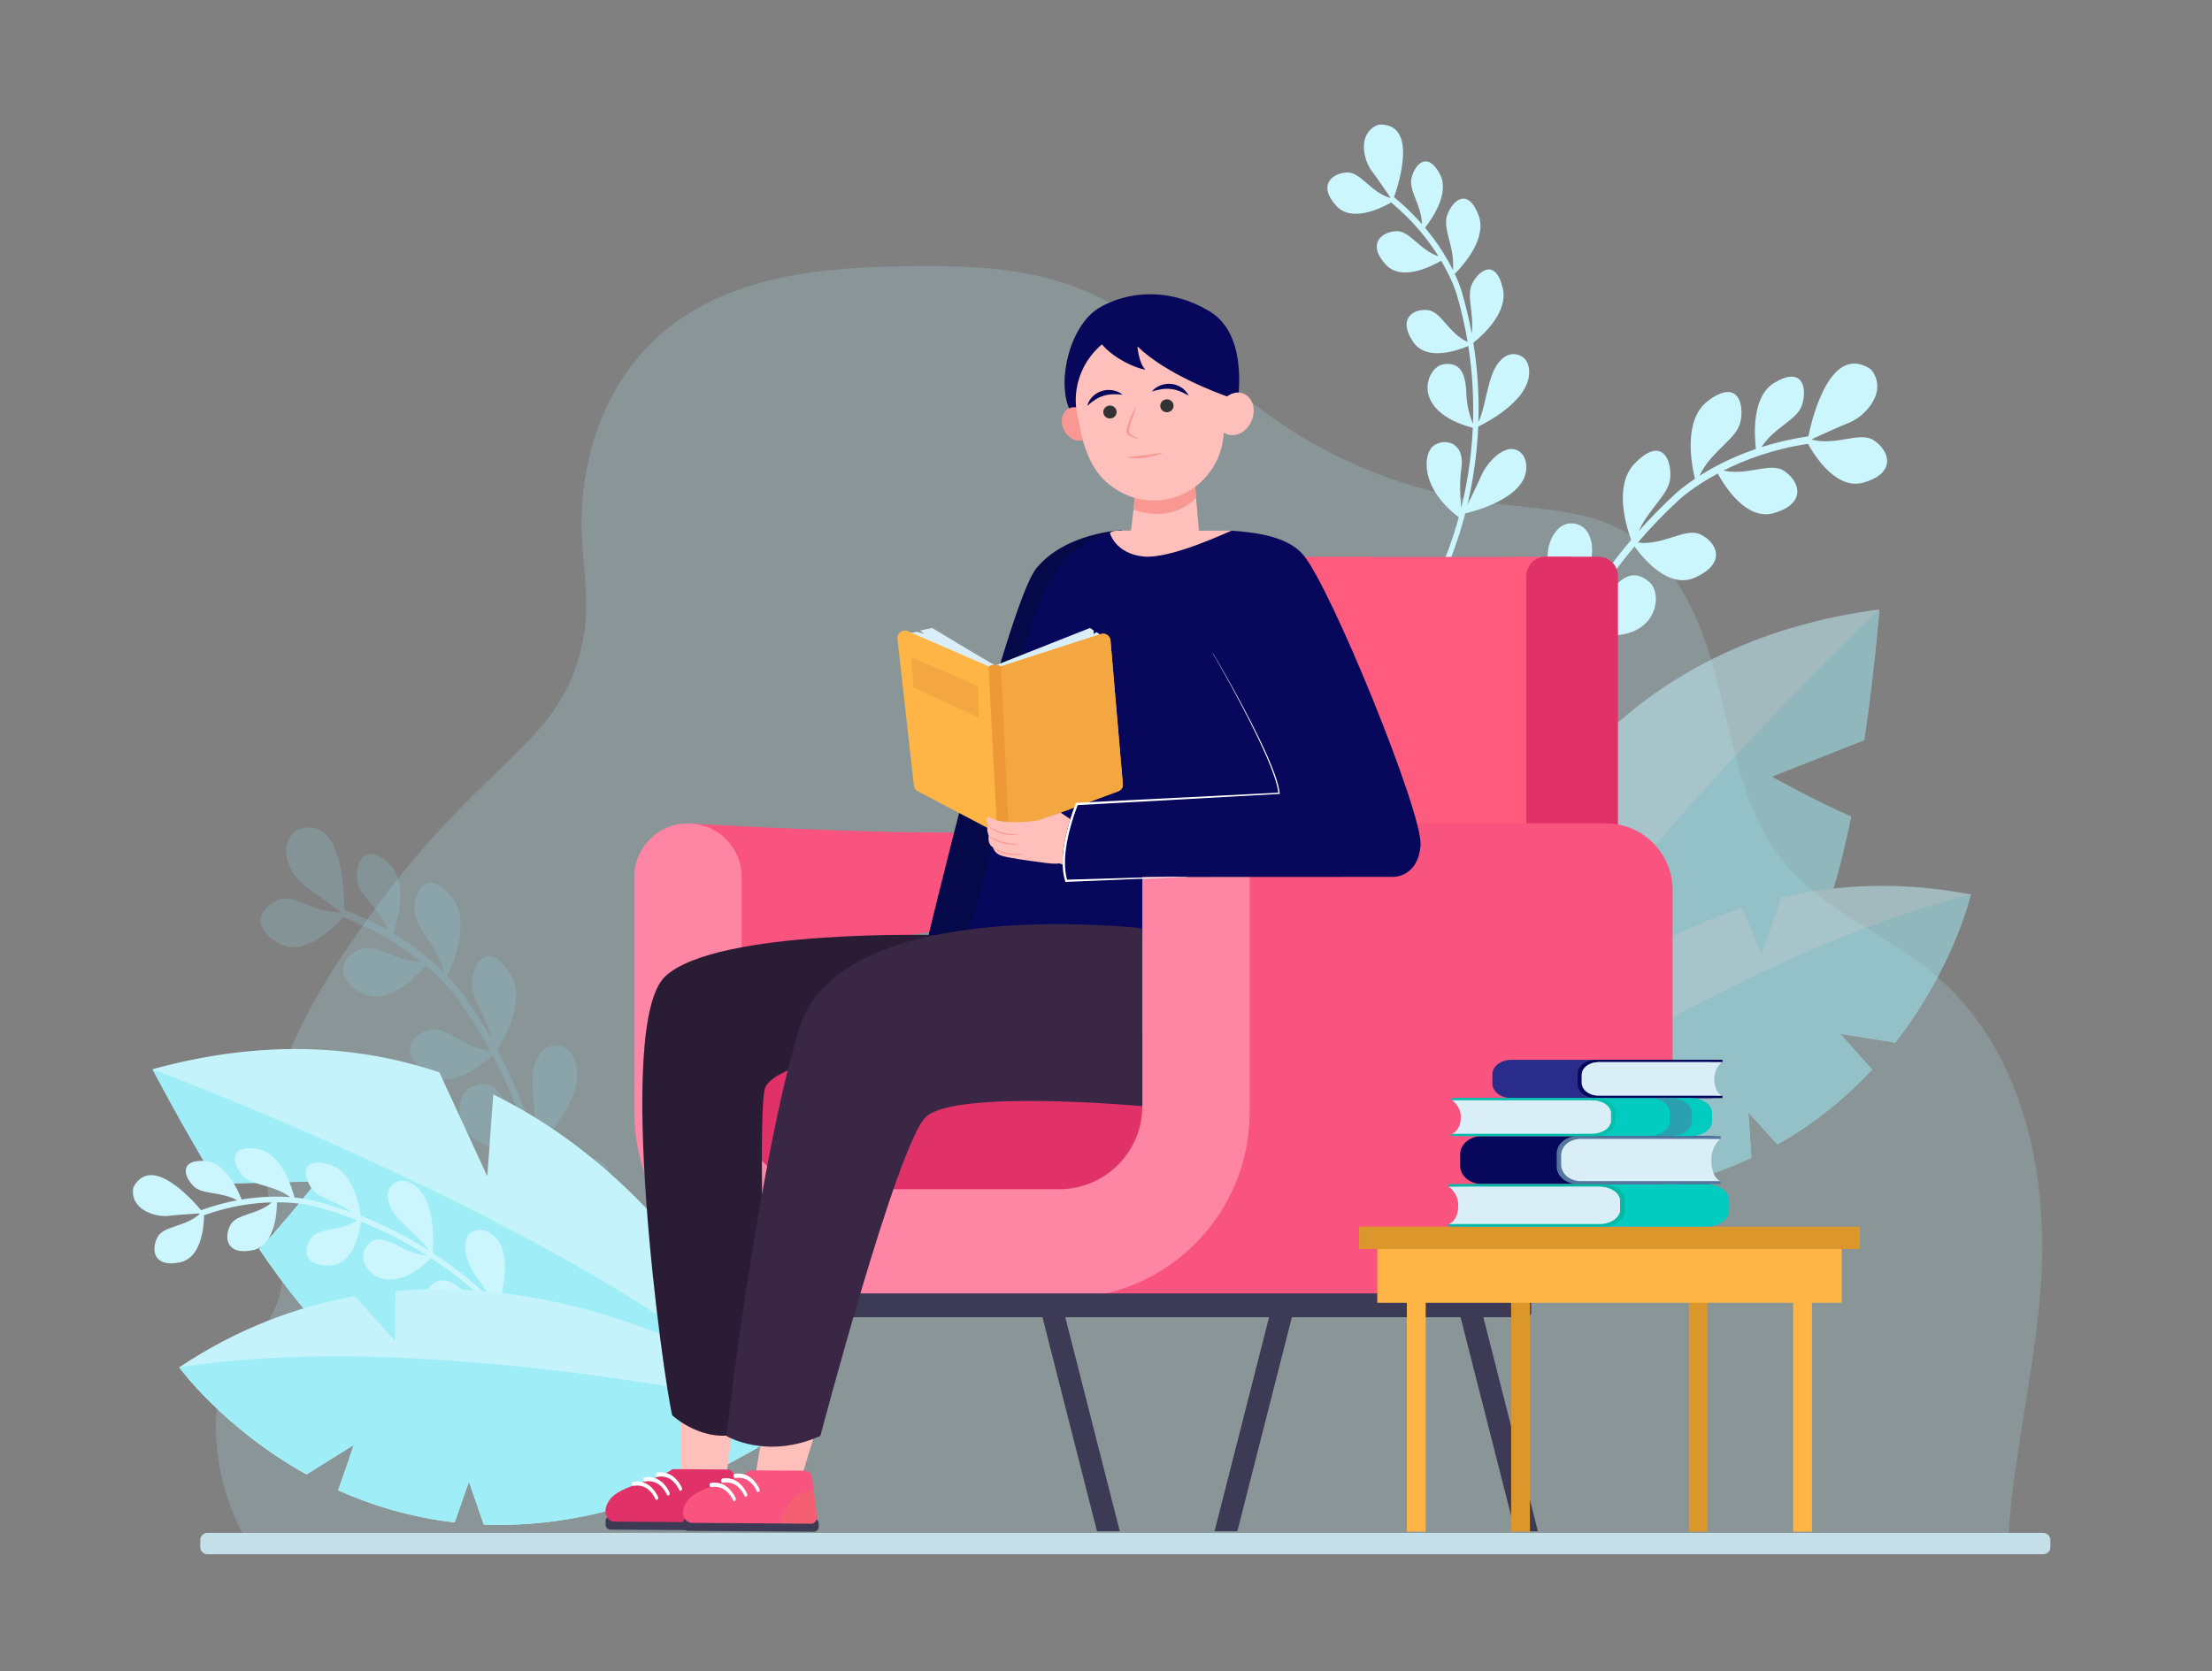 <?xml version="1.0" encoding="utf-8"?>
<!-- Generator: Adobe Illustrator 27.5.0, SVG Export Plug-In . SVG Version: 6.00 Build 0)  -->
<svg version="1.1" id="Layer_1" xmlns="http://www.w3.org/2000/svg" xmlns:xlink="http://www.w3.org/1999/xlink" x="0px" y="0px"
	 viewBox="0 0 2646.46 2000" style="enable-background:new 0 0 2646.46 2000;" xml:space="preserve">
<rect x="0" y="0" width="2646.46" height="2000" fill="#808080" stroke="none"/>
<g>
	
		<rect x="0.001" y="0" transform="matrix(-1 -1.224647e-16 1.224647e-16 -1 2646.462 2000)" style="fill:none;" width="2646.46" height="2000"/>
	<g>
		<path style="opacity:0.2;fill:#B3EBF5;" d="M2402.888,1837.022H291.004c-26.229-50.271-38.648-108.046-29.972-167.715
			c6.36-43.738,94.089-86.506,73.414-166.165c-39.182-150.958-4.383-254.087,114.643-416.241
			c135.089-184.039,222.364-194.23,248.212-319.867c8.892-43.22,0.479-85.266-1.235-127.775
			c-3.407-84.563,24.712-180.195,97.257-241.72c79.495-67.418,189.312-77.566,288.017-78.977
			c60.302-0.861,121.154,0.132,176.669,15.626c117.509,32.794,196.639,125.445,296.911,186.978
			c69.035,42.363,149.184,70.199,234.327,81.383c48.276,6.341,99.206,7.668,141.585,27.016
			c72.586,33.137,104.904,111.557,124.084,187.449c19.178,75.892,31.383,157.442,80.727,216.553
			c47.48,56.879,123.414,85.514,180.314,133.883c88.093,74.885,125.15,193.567,127.293,313.365
			C2445.369,1599.276,2410.678,1718.59,2402.888,1837.022z"/>
		<path style="opacity:0.2;fill:#93E3F1;" d="M355.653,993.085c53.424-20.221,56.307,70.977,56.132,95.55
			c19.762,7.359,37.349,15.834,52.798,24.708c-10.833-27.868-35.709-41.119-37.395-60.662c-1.89-21.913,9.913-45.836,38.62-18.598
			c22.747,21.581,10.734,65.479,4.762,82.791c26.467,15.927,46.302,32.733,60,46.253c-8.048-33.948-35.18-52.655-34.796-75.055
			c0.419-24.507,16.113-49.203,44.554-14.824c23.51,28.417,2.687,78.065-5.245,94.44c12.244,12.661,18.48,21.572,19.14,22.532
			c12.671,17.931,23.959,35.887,34.026,53.725c-6.435-30.063-26.52-50.91-23.672-71.148c3.418-24.29,21.929-46.324,45.771-7.61
			c18.862,30.628-4.727,74.097-15.407,90.927c20.206,37.751,34.99,74.793,45.778,109.732c3.307-28.634-10.482-71.755,0.717-96.841
			c7.348-16.457,18.789-18.55,27.154-17.376c7.147,1.003,13.293,5.647,16.986,12.627c20.879,39.446-27.604,92.817-42.857,108.163
			c12.811,43.164,19.535,82.897,22.832,116.471c1.825-14.794,4.488-37.137,5.41-48.802c1.453-18.392,11.878-42.548,25.932-50.417
			c0.587-0.327,1.166-0.626,1.739-0.896c10.978-5.18,23.278,0.181,29.311,11.537c23.604,44.423-45.989,91.646-61.271,101.313
			c0.019,0.232,0.04,0.473,0.058,0.704c6.429,84.788-6.442,141.191-6.993,143.55l-7.589-2.097
			c0.128-0.547,12.345-54.254,7.232-133.614c-70.644-23.118-82.504-74.407-69.684-90.153c13.248-16.27,42.468-17.482,49.428,19.239
			c4.036,21.3,12.64,42.479,19.157,56.524c-2.999-33.821-9.544-74.514-22.626-118.949c-98.617,6.783-95.145-63.058-73.177-75.261
			c22.234-12.354,36.186,0.555,47.118,29.401c7.261,19.161,17.948,32.94,24.325,40.06c-10.469-34.307-24.875-70.734-44.569-107.896
			c-13.98,12.576-51.713,41.965-79.558,21.368c-34.798-25.74-16.184-47.661,4.967-52.46c19.446-4.412,40.58,22.979,71.706,25.709
			c-11.124-20.491-23.845-41.18-38.444-61.837c-0.231-0.341-12.742-18.226-38.52-40.192c-12.673,14.574-46.784,48.659-76.631,32.396
			c-37.485-20.425-21.385-44.783-0.865-52.582c18.309-6.957,41.516,15.469,71.462,15.161
			c-22.271-18.038-53.167-38.031-93.151-53.099c-13.248,15.019-46.619,47.464-75.871,31.524
			c-37.485-20.426-21.385-44.784-0.865-52.582c18.567-7.057,42.166,16.123,72.728,15.15l0.267-0.906
			c-9.36-7.022-29.265-21.847-39.122-28.371c-13.154-8.707-26.188-28.547-25.116-45.53
			C343.408,999.902,355.653,993.085,355.653,993.085z"/>
		<path style="fill:#C4F3FB;" d="M379.104,1413.722l-119.132,2.806c-44.45-73.171-77.493-137.026-77.493-137.026
			c133.157-36.592,247.156-28.601,343.208,3.79l57.371,124.357l7.086-97.892c239.563,116.639,347.256,380.22,347.256,380.22
			s-415.896-26.832-505.377-63.987c-34.549-14.346-79.622-69.272-121.94-131.3C340.557,1463.159,379.104,1413.722,379.104,1413.722z
			"/>
		<path style="fill:#9FEEF7;" d="M182.48,1279.501c0,0,540.925,201.508,754.921,410.476c0,0-415.896-26.832-505.377-63.987
			c-34.549-14.346-79.622-69.272-121.94-131.3c30.474-31.53,69.021-80.968,69.021-80.968l-119.132,2.806
			C215.522,1343.356,182.48,1279.501,182.48,1279.501z"/>
		<path style="fill:#CCF6FE;" d="M159.914,1420.211c21.234-38.529,68.466,13.518,80.634,28.016
			c15.267-5.548,29.812-9.359,43.303-11.867c-20.269-10.935-41.476-6.288-52.222-16.908c-12.052-11.907-17.076-31.829,13.362-30.187
			c24.117,1.3,38.993,33.044,44.135,46.177c23.476-3.872,43.501-3.917,58.286-2.826c-21.673-15.893-46.927-13.319-57.887-26.647
			c-11.993-14.583-15.121-36.901,18.727-30.938c27.978,4.93,40.559,44.441,44.083,58.006c13.503,1.312,21.612,3.426,22.478,3.659
			c16.386,4.189,31.973,9.085,46.784,14.521c-18.785-14.419-40.977-16.618-49.412-29.909c-10.125-15.952-10.27-38.115,23.044-27.313
			c26.357,8.546,34.229,45.816,36.37,61.018c30.701,12.053,57.87,26.396,81.643,41.501c-12.358-18.443-41.979-36.849-47.938-57.152
			c-3.908-13.319,1.757-20.259,7.248-23.746c4.691-2.979,10.617-3.324,16.267-1.075c31.944,12.712,30.161,68.217,28.879,84.831
			c29.067,18.92,52.852,38.865,71.553,56.909c-6.317-9.588-15.914-24.021-21.198-31.321c-8.332-11.512-14.28-30.884-9.967-42.516
			c0.179-0.484,0.372-0.949,0.572-1.394c3.851-8.517,13.741-11.516,22.95-7.867c36.027,14.271,18.794,76.708,14.659,90.007
			c0.128,0.128,0.261,0.257,0.387,0.384c46.11,46.517,66.728,86.023,67.583,87.681l-5.498,2.559
			c-0.199-0.386-19.853-37.981-62.482-81.973c-52.976,21.71-85.543-2.449-85.887-18.085c-0.355-16.154,16.177-31.453,38.597-13.391
			c13.002,10.474,28.624,18.601,39.46,23.584c-18.647-18.338-42.808-38.936-72.668-58.465c-54.449,53.211-87.29,10.518-80.5-7.607
			c6.872-18.344,21.499-17.739,42.316-6.279c13.826,7.613,26.975,10.359,34.27,11.352c-23.271-14.894-49.911-29.066-80.018-41.028
			c-1.919,14.355-9.373,50.428-35.987,52.25c-33.263,2.276-33.292-19.872-23.285-33.246c9.202-12.296,35.273-6.782,54.893-20.72
			c-16.756-6.466-34.549-12.248-53.427-17.074c-0.306-0.084-16.575-4.328-42.661-4.342c-0.154,14.875-3.139,51.895-28.765,57.256
			c-32.183,6.735-34.905-15.589-26.766-30.406c7.263-13.222,32.073-11.654,49.482-26.785c-22.069,0.54-50.172,4.239-81.146,15.363
			c-0.269,15.423-3.638,51.11-28.754,56.366c-32.184,6.733-34.906-15.589-26.766-30.406c7.365-13.408,32.781-11.595,50.219-27.423
			l-0.295-0.665c-8.996,0.556-28.072,1.798-37.111,2.893c-12.063,1.46-29.615-3.67-37.466-14.164
			C156.137,1430.323,159.914,1420.211,159.914,1420.211z"/>
		<path style="fill:#C4F3FB;" d="M214.355,1636.291c69.761-46.567,141-72.9,210.498-85.116
			c21.543,24.61,47.938,53.508,47.938,53.508l0.164-59.805c267.625-23.392,497.298,146.974,497.298,146.974
			c-151.218,104.345-282.567,136.856-391.445,132.636c-7.301-20.618-17.702-51.395-17.702-51.395l-17.17,48.757
			c-52.358-5.957-98.94-20.267-139.408-38.445c9.116-25.302,18.624-54.183,18.624-54.183l-56.424,35.232
			C267.418,1709.291,214.355,1636.291,214.355,1636.291z"/>
		<path style="fill:#9FEEF7;" d="M578.808,1824.487c-7.301-20.618-17.702-51.395-17.702-51.395l-17.17,48.757
			c-52.358-5.957-98.94-20.267-139.408-38.445c9.116-25.302,18.624-54.183,18.624-54.183l-56.424,35.232
			c-99.31-55.162-152.373-128.162-152.373-128.162c310.907-49.113,755.898,55.56,755.898,55.56
			C819.035,1796.196,687.685,1828.707,578.808,1824.487z"/>
		<path style="fill:#CCF6FE;" d="M2237.683,441.494c-47.437-30.668-69.212,56.896-74.158,80.688
			c-20.637,3.001-39.403,7.533-56.185,12.896c16.273-24.686,43.08-32.319,48.779-50.86c6.391-20.79-0.039-46.374-33.463-26.018
			c-26.483,16.129-24.01,61.067-21.84,79.046c-28.903,9.888-51.577,22.007-67.635,32.227c14.85-31.144,44.973-43.582,49.266-65.315
			c4.697-23.78-5.332-50.92-39.985-23.605c-28.644,22.579-18.852,74.909-14.592,92.39c-14.473,9.691-22.358,17.009-23.195,17.8
			c-15.983,14.696-30.634,29.706-44.079,44.854c12.479-27.723,36.237-43.697,37.697-63.854
			c1.752-24.193-11.556-49.347-42.664-16.884c-24.611,25.684-10.857,72.616-4.037,91.11c-27.393,32.289-49.397,65.021-67.101,96.552
			c2.765-28.368,25.073-67.186,19.47-93.768c-3.678-17.438-14.303-21.843-22.633-22.45c-7.118-0.518-14.027,2.694-19.051,8.671
			c-28.396,33.789,7.361,95.477,18.911,113.485c-21.371,39.062-36.145,76.074-46.323,107.843
			c1.316-14.681,3.394-36.834,4.933-48.303c2.423-18.083-2.624-43.604-14.573-54.139c-0.498-0.438-0.997-0.848-1.494-1.228
			c-9.534-7.293-22.541-4.671-30.738,5.052c-32.066,38.033,25.379,98.169,38.139,110.697c-0.065,0.221-0.138,0.449-0.202,0.669
			c-23.868,80.628-23.168,137.835-23.127,140.229l7.772-0.447c-0.01-0.556-0.638-55.019,20.827-130.674
			c73.108-7.645,95.252-54.76,86.137-72.649c-9.42-18.486-37.415-25.741-51.79,8.311c-8.336,19.75-21.063,38.434-30.288,50.655
			c9.94-32.072,24.741-70.048,46.64-110.282c93.923,27.083,105.107-41.155,86.411-57.526c-18.923-16.569-35.098-6.996-51.671,18.616
			c-11.009,17.012-24.21,28.108-31.856,33.664c17.263-30.987,38.774-63.204,65.55-95.029c10.896,15.068,41.256,51.332,72.461,37.217
			c39.002-17.641,25.569-42.706,6.123-51.748c-17.881-8.313-44.015,13.768-74.674,9.928c15.02-17.495,31.625-34.846,50.041-51.778
			c0.293-0.281,16.112-14.967,45.605-30.838c9.217,16.729,35.098,56.779,67.336,47.269c40.491-11.943,29.998-38.843,11.785-50.653
			c-16.252-10.538-43.355,6.312-72.242-0.219c25.287-12.802,59.316-25.699,101.108-31.942c9.679,17.278,35.185,55.589,66.784,46.268
			c40.489-11.944,29.997-38.844,11.783-50.653c-16.48-10.687-44.12,6.81-73.462-0.492l-0.07-0.932
			c10.511-4.84,32.841-15.028,43.728-19.284c14.529-5.68,31.26-22.148,33.761-38.788
			C2248.102,450.633,2237.683,441.494,2237.683,441.494z"/>
		<path style="fill:#CCF6FE;" d="M1650.28,149.064c45.649-1.387,24.095,68.306,17.567,86.836
			c13.023,10.706,24.113,21.687,33.482,32.415c-0.936-23.885-16.293-40.375-12.481-55.587c4.272-17.058,19.421-32.071,34.035-4.011
			c11.579,22.232-8.927,52.292-17.946,63.825c15.863,18.927,26.484,36.792,33.32,50.577c2.751-27.757-12.891-48.959-6.771-65.792
			c6.695-18.418,24.986-33.004,37.54,0.385c10.376,27.599-18.286,59.714-28.544,70.03c5.962,12.756,8.357,21.116,8.605,22.014
			c4.914,16.851,8.773,33.362,11.741,49.466c2.96-24.401-6.799-45.387,0.622-59.945c8.904-17.473,28.633-29.313,36.58,6.156
			c6.289,28.061-22.855,54.784-35.31,64.729c5.45,33.795,6.985,65.645,6.05,94.864c9.951-20.785,10.748-56.972,25.744-73.022
			c9.838-10.528,19.031-9.134,25.049-6.07c5.142,2.617,8.58,7.728,9.556,13.965c5.517,35.252-45.024,62.986-60.548,70.617
			c-1.549,35.964-6.806,67.75-13.051,93.989c5.23-10.709,13.059-26.907,16.79-35.485c5.885-13.525,20.052-29.075,32.726-31.366
			c0.527-0.096,1.045-0.17,1.547-0.226c9.646-1.06,17.551,6.192,19.156,16.347c6.281,39.724-58.617,57.316-72.686,60.649
			c-0.047,0.18-0.092,0.369-0.139,0.548c-17.205,65.769-41.615,105.06-42.646,106.699l-5.19-3.559
			c0.238-0.38,23.45-37.803,40.238-99.127c-47.388-35.856-43.006-77.715-29.216-86.283c14.248-8.853,36.653-2.166,32.358,27.405
			c-2.492,17.15-1.499,35.4-0.227,47.714c6.535-26.348,12.176-58.813,13.852-95.809c-76.317-20.529-55.517-72.424-35.734-75.934
			c20.024-3.553,27.212,9.835,27.969,34.485c0.502,16.375,4.996,29.572,7.963,36.613c1.014-28.659-0.396-59.945-5.613-93.161
			c-13.842,5.87-50.016,18.27-65.703-4.544c-19.609-28.513,0.167-40.241,17.406-38.366c15.848,1.723,24.696,27.929,47.516,38.09
			c-3.076-18.385-7.309-37.334-12.969-56.749c-0.086-0.318-4.891-17.094-18.66-40.406c-13.374,7.721-48.031,24.613-66.361,4.553
			c-23.022-25.193-4.512-39.419,13.029-39.976c15.652-0.496,27.359,22.495,50.078,30.054c-12.142-19.43-30.295-42.582-56.601-64.376
			c-13.923,7.908-47.595,23.753-65.561,4.093c-23.021-25.194-4.511-39.42,13.03-39.976c15.873-0.503,27.68,23.159,51.037,30.375
			l0.438-0.615c-5.248-7.744-16.438-24.129-22.191-31.626c-7.678-10.005-12.367-28.394-7.139-40.954
			C1639.248,151.031,1650.28,149.064,1650.28,149.064z"/>
		<g style="opacity:0.5;">
			<path style="fill:#C4F3FB;" d="M2119.582,929.412l110.84-43.753c12.48-84.697,18.077-156.375,18.077-156.375
				c-136.904,18.082-238.815,69.784-314.698,136.984l-4.47,136.878l-44.614-87.424c-175.313,200.63-171.974,485.338-171.974,485.338
				s372.696-186.483,440.675-255.517c26.246-26.654,46.398-94.785,61.252-168.389
				C2174.328,959.961,2119.582,929.412,2119.582,929.412z"/>
			<path style="fill:#9FEEF7;" d="M2248.499,729.284c0,0-419.917,396.032-535.756,671.776c0,0,372.696-186.483,440.675-255.517
				c26.246-26.654,46.398-94.785,61.252-168.389c-40.342-17.193-95.088-47.743-95.088-47.743l110.84-43.753
				C2242.902,800.961,2248.499,729.284,2248.499,729.284z"/>
			<path style="fill:#C4F3FB;" d="M2357.949,1070.368c-82.385-15.765-158.257-12.313-227.033,3.463
				c-10.271,31.052-23.345,67.94-23.345,67.94l-23.419-55.032c-255.645,82.547-400.945,328.826-400.945,328.826
				c179.904,37.309,313.556,16.168,412.217-30.068c-1.297-21.833-3.688-54.231-3.688-54.231l34.787,38.239
				c45.916-25.854,83.261-57.155,113.469-89.642c-18.241-19.763-38.238-42.673-38.238-42.673l65.688,10.512
				C2337.469,1158.258,2357.949,1070.368,2357.949,1070.368z"/>
			<path style="fill:#9FEEF7;" d="M2095.424,1385.497c-1.297-21.833-3.688-54.231-3.688-54.231l34.787,38.239
				c45.916-25.854,83.261-57.155,113.469-89.642c-18.241-19.763-38.238-42.673-38.238-42.673l65.688,10.512
				c70.027-89.444,90.508-177.334,90.508-177.334c-305.525,75.685-674.742,345.197-674.742,345.197
				C1863.111,1452.874,1996.763,1431.733,2095.424,1385.497z"/>
		</g>
		<path style="fill:#C4DFE8;" d="M248.218,1859.945h2196.268c4.771,0,8.64-3.867,8.64-8.639v-8.278c0-4.771-3.868-8.64-8.64-8.64
			H248.218c-4.772,0-8.64,3.868-8.64,8.64v8.278C239.579,1856.078,243.446,1859.945,248.218,1859.945z"/>
		<g>
			
				<rect x="810.948" y="1190.759" transform="matrix(-1 -1.224647e-16 1.224647e-16 -1 2226.993 2630.403)" style="fill:#E03268;" width="605.097" height="248.886"/>
			<path style="fill:#FF5B7E;" d="M1880.897,666.172c-7.542,0.53-606.253,0-606.253,0v568.024h388.107l207.766-207.602
				L1880.897,666.172z"/>
			<path style="fill:#F9537F;" d="M823.085,985.31c0,0,415.223,24.789,415.223,0c0-24.788,0,108.007,0,108.007
				s-203.071,36.396-225.921,36.396c-22.852,0-129.246,56.35-143.345,61.046c-14.1,4.696-44.394-121.115-45.957-122.193
				C821.523,1067.49,823.085,985.31,823.085,985.31z"/>
			<path style="fill:#E03268;" d="M1849.248,1094.883h63.298c12.802,0,23.181-10.378,23.181-23.181v-382.35
				c0-12.802-10.379-23.18-23.181-23.18h-63.298c-12.802,0-23.18,10.378-23.18,23.179v382.351
				C1826.068,1084.505,1836.446,1094.883,1849.248,1094.883z"/>
			<path style="fill:#F9537F;" d="M1430.903,985.31h490.329c44.123,0,79.893,35.744,79.893,79.832v281.455
				c0,112.219-91.042,203.189-203.348,203.189l-504.863,3.091c0,0,35.045-9.328,40.809-19.406
				c23.767-41.549,84.648-148.355,84.648-152.135C1418.372,1376.64,1430.903,985.31,1430.903,985.31z"/>
			<path style="fill:#FF85A5;" d="M887.314,1049.487v274.267c0,54.864,44.511,99.339,99.419,99.339h280.524
				c54.907,0,99.419-44.475,99.419-99.339v-274.267c0-35.442,28.756-64.177,64.228-64.177l0,0c35.473,0,64.229,28.736,64.229,64.177
				v281.337c0,123.174-99.931,223.027-223.202,223.027H982.06c-123.271,0-223.202-99.854-223.202-223.027v-281.337
				c0-35.442,28.756-64.177,64.228-64.177l0,0C858.558,985.31,887.314,1014.046,887.314,1049.487z"/>
			<polygon style="fill:#FFC0BB;" points="879.3,1684.317 869.086,1766.257 814.099,1770.518 814.95,1694.532 			"/>
			<g>
				<path style="fill:#3D3A55;" d="M730.547,1830.495l150.217,1.014c3.284,0.021,5.924-2.561,5.895-5.768l-0.038-4.321
					c-0.028-3.207-2.713-5.823-5.996-5.848l-150.219-1.011c-3.284-0.021-5.922,2.558-5.893,5.766l0.038,4.321
					C724.579,1827.854,727.264,1830.474,730.547,1830.495z"/>
				<path style="fill:#E03268;" d="M878.723,1767.155l5.761,44.354c0.711,5.467-2.377,10.41-6.487,10.382l-142.852-0.965
					c-3.709-0.024-7.397-2.309-9.384-6.576c-2.037-4.373-2.494-10.945,3.822-19.729c12.634-17.574,54.618-21.597,75.038-36.533
					l66.543,0.448C874.881,1758.563,878.081,1762.212,878.723,1767.155z"/>
				<g>
					<path style="fill:#FFFFFF;" d="M814.95,1783.891L814.95,1783.891c1.027-0.615,1.39-2.309,0.781-3.606
						c-2.858-6.092-11.755-20.933-29.568-18.016c-1.028,0.168-1.715,1.499-1.527,2.879l0.006,0.045
						c0.181,1.338,1.116,2.218,2.113,2.057c15.963-2.556,23.531,10.522,25.845,15.627
						C813.094,1783.967,814.097,1784.4,814.95,1783.891z"/>
				</g>
				<g>
					<path style="fill:#FFFFFF;" d="M800.164,1789.495L800.164,1789.495c1.028-0.612,1.39-2.309,0.781-3.607
						c-2.858-6.091-11.755-20.933-29.567-18.015c-1.03,0.167-1.716,1.498-1.529,2.878l0.006,0.046
						c0.183,1.337,1.118,2.217,2.114,2.056c15.963-2.556,23.532,10.522,25.846,15.63
						C798.309,1789.57,799.31,1790.004,800.164,1789.495z"/>
				</g>
				<g>
					<path style="fill:#FFFFFF;" d="M786.413,1794.724L786.413,1794.724c1.027-0.614,1.389-2.309,0.78-3.606
						c-2.857-6.091-11.754-20.933-29.567-18.015c-1.028,0.167-1.715,1.498-1.527,2.878l0.006,0.046
						c0.181,1.337,1.117,2.217,2.114,2.056c15.963-2.556,23.532,10.522,25.845,15.627
						C784.557,1794.8,785.559,1795.233,786.413,1794.724z"/>
				</g>
				<path style="opacity:0.3;fill:#E87B50;" d="M839.871,1821.632c10.937-35.722,30.304-39.547,40.908-38.649l3.704,28.525
					c0.711,5.467-2.376,10.41-6.486,10.382L839.871,1821.632z"/>
			</g>
			<polygon style="fill:#FFC0BB;" points="984.021,1686.063 959.714,1765.133 903.753,1765.517 913.5,1707.796 			"/>
			<path style="fill:#07085B;" d="M1479.834,486.842c0,0,16.713-84.278-32.133-113.921c-48.846-29.643-99.176-24.401-132.817-4.447
				c-33.642,19.955-51.659,86.063-34.784,122.891l112.702-39.657L1479.834,486.842z"/>
			<g>
				<path style="fill:#3D3A55;" d="M823.374,1831.96l150.219,1.014c3.283,0.021,5.922-2.562,5.894-5.768l-0.038-4.322
					c-0.028-3.207-2.712-5.823-5.997-5.845l-150.218-1.014c-3.283-0.021-5.922,2.561-5.894,5.769l0.039,4.321
					C817.405,1829.322,820.09,1831.938,823.374,1831.96z"/>
				<path style="fill:#F9537F;" d="M971.551,1768.623l5.761,44.351c0.71,5.47-2.377,10.409-6.487,10.382l-142.852-0.962
					c-3.711-0.024-7.399-2.311-9.385-6.578c-2.037-4.374-2.495-10.943,3.823-19.729c12.633-17.574,54.617-21.597,75.038-36.533
					l66.542,0.451C967.708,1760.028,970.908,1763.677,971.551,1768.623z"/>
				<g>
					<path style="fill:#FFFFFF;" d="M907.777,1785.355L907.777,1785.355c1.027-0.612,1.39-2.309,0.78-3.605
						c-2.857-6.092-11.755-20.933-29.566-18.015c-1.029,0.167-1.716,1.498-1.528,2.881l0.006,0.043
						c0.182,1.337,1.118,2.217,2.114,2.056c15.963-2.556,23.532,10.526,25.846,15.63
						C905.922,1785.432,906.923,1785.864,907.777,1785.355z"/>
				</g>
				<g>
					<path style="fill:#FFFFFF;" d="M892.992,1790.96L892.992,1790.96c1.027-0.612,1.39-2.309,0.781-3.606
						c-2.858-6.088-11.756-20.933-29.568-18.015c-1.028,0.167-1.715,1.498-1.527,2.881l0.006,0.043
						c0.181,1.337,1.117,2.217,2.113,2.059c15.963-2.558,23.532,10.522,25.845,15.627
						C891.135,1791.036,892.138,1791.469,892.992,1790.96z"/>
				</g>
				<g>
					<path style="fill:#FFFFFF;" d="M879.24,1796.189L879.24,1796.189c1.027-0.612,1.389-2.309,0.78-3.606
						c-2.857-6.091-11.755-20.933-29.567-18.015c-1.028,0.167-1.716,1.498-1.528,2.881l0.006,0.043
						c0.181,1.337,1.118,2.217,2.114,2.059c15.962-2.559,23.532,10.522,25.845,15.627
						C877.385,1796.266,878.387,1796.697,879.24,1796.189z"/>
				</g>
				<path style="opacity:0.3;fill:#E87B50;" d="M932.697,1823.097c10.938-35.722,30.305-39.547,40.909-38.648l3.705,28.526
					c0.71,5.47-2.377,10.409-6.487,10.382L932.697,1823.097z"/>
			</g>
			<polygon style="fill:#FFC0BB;" points="1428.195,563.537 1436.361,657.65 1350.922,653.682 1360.773,570.341 			"/>
			<path style="fill:#F99893;" d="M1356.089,609.974l4.685-39.633l67.422-6.804l2.828,32.591
				C1417.618,609.112,1393.512,622.57,1356.089,609.974z"/>
			<path style="fill:#F99893;" d="M1303.701,500.124c5.138,10.328,2.412,21.938-6.088,25.934c-8.5,3.996-19.555-1.139-24.691-11.467
				c-5.138-10.328-2.412-21.937,6.088-25.933C1287.509,484.662,1298.564,489.797,1303.701,500.124z"/>
			<path style="fill:#FFC0BB;" d="M1310.877,561.951c-3.014-4.404-5.626-9.113-7.794-14.077
				c-6.112-13.315-9.693-27.633-11.779-40.184c-0.448-2.692-1.055-5.354-1.712-8.007c-2.659-10.708-3.367-22.193-1.52-34.163
				c5.939-38.509,37.81-69.212,77.493-74.542c53.46-7.185,100.552,31.29,103.879,82.247c5.498-3.43,11.853-4.535,17.647-2.437
				c11.118,4.029,15.932,18.246,10.753,31.756c-5.182,13.507-18.393,21.194-29.512,17.165c-1.543-0.561-2.951-1.331-4.242-2.254
				c-1.717,43.638-36.083,79.36-79.965,81.357c-21.461,0.978-41.424-6.292-56.925-19.029c-1.028-0.737-2.115-1.605-3.264-2.619
				C1318.897,572.705,1314.591,567.533,1310.877,561.951z"/>
			<path style="fill:#333333;" d="M1388.139,485.953c0.205,4.273,3.937,7.574,8.333,7.376c4.396-0.201,7.793-3.829,7.587-8.102
				c-0.205-4.273-3.937-7.574-8.333-7.373C1391.329,478.053,1387.933,481.68,1388.139,485.953z"/>
			<path style="fill:#333333;" d="M1319.989,493.424c0.206,4.273,3.937,7.575,8.333,7.373c4.397-0.201,7.793-3.825,7.588-8.098
				c-0.207-4.276-3.938-7.578-8.333-7.376C1323.181,485.523,1319.784,489.148,1319.989,493.424z"/>
			<path style="fill:#07085B;" d="M1378.134,468.462c4.058-1.221,7.876-2.15,11.654-2.72c3.771-0.563,7.466-0.664,11.067-0.237
				c3.58,0.469,7.183,1.215,10.646,2.744c1.839,0.558,3.442,1.617,5.301,2.37c1.794,0.868,3.456,1.974,5.465,2.83
				c-1.003-1.797-2.174-3.554-3.538-5.169c-1.502-1.459-2.941-3.106-4.819-4.218c-3.504-2.589-7.908-4.075-12.349-4.614
				c-4.471-0.524-9.039,0.113-13.095,1.69C1384.433,462.749,1380.739,465.142,1378.134,468.462z"/>
			<path style="fill:#3D3A55;" d="M886.345,1576.301h939.573c3.327,0,6.025-2.697,6.025-6.024v-16.431
				c0-3.329-2.699-6.027-6.027-6.027H886.343c-3.328,0-6.025,2.697-6.025,6.025v16.43
				C880.317,1573.603,883.016,1576.301,886.345,1576.301z"/>
			<path style="fill:#07085B;" d="M1343.03,472.302c-3.218-2.762-7.319-4.416-11.598-5.232c-4.294-0.786-8.902-0.545-13.183,0.81
				c-4.249,1.367-8.274,3.658-11.191,6.862c-1.62,1.443-2.703,3.332-3.886,5.046c-1.017,1.84-1.813,3.783-2.438,5.735
				c1.798-1.218,3.209-2.613,4.794-3.804c1.673-1.09,3.035-2.434,4.727-3.326c3.091-2.156,6.476-3.566,9.894-4.703
				c3.449-1.097,7.093-1.7,10.906-1.855C1334.877,471.681,1338.807,471.873,1343.03,472.302z"/>
			<path style="fill:#07085B;" d="M1468.174,474.477c5.061-4.605,9.091-4.428,9.091-4.428l-3.457-26.926l-9.288-15.95
				c0,0-35.593-42.514-36.828-43.555c-1.234-1.042-27.623-14.223-29.242-14.89c-1.618-0.667-37.576,6.009-37.576,6.009
				s-64.121-10.221-52.089,21.707c12.033,31.927,59.166,47.119,61.493,45.59c-7.835-6.96-9.436-27.518-9.436-27.518
				C1395.123,447.938,1458.334,471.017,1468.174,474.477z"/>
			<path style="fill:#F99893;" d="M1359.961,485.314c-2.326,3.652-4.313,7.477-6.111,11.388c-1.806,3.91-3.381,7.924-4.613,12.097
				c-0.569,2.102-1.084,4.23-1.238,6.527c-0.019,0.582-0.014,1.175,0.061,1.797c0.034,0.311,0.125,0.648,0.193,0.968
				c0.142,0.35,0.229,0.689,0.486,1.042c0.13,0.177,0.269,0.351,0.41,0.512l0.346,0.292c0.23,0.185,0.451,0.39,0.689,0.557
				c0.482,0.323,0.957,0.664,1.455,0.938c1.961,1.169,4.035,2.001,6.131,2.717c2.106,0.688,4.237,1.276,6.42,1.638
				c-3.969-1.836-7.971-3.658-11.375-6.055c-0.432-0.292-0.807-0.628-1.199-0.944l-0.54-0.5l-0.263-0.247
				c-0.018-0.052-0.04-0.097-0.07-0.134c-0.265-0.417-0.297-1.489-0.193-2.418c0.203-1.952,0.698-3.993,1.289-5.991
				c1.136-4.032,2.578-8.031,3.965-12.051C1357.218,493.433,1358.654,489.413,1359.961,485.314z"/>
			<path style="fill:#050849;" d="M1341.943,634.458c0,0-66.903,2.823-101.877,45.383
				c-34.973,42.557-134.165,460.053-134.165,460.053l111.555-11.917c0,0,145.061-198.322,145.061-203.427
				C1362.518,919.442,1341.943,634.458,1341.943,634.458z"/>
			<path style="fill:#FFC0BB;" d="M1473.424,635.115c0,0-128.063-0.253-130.043-0.125c-1.979,0.125-11.803-0.917-15.42,2.869
				c-3.616,3.786-9.857,24.639,7.957,34.851c17.814,10.215-20.05,10.642,28.271,19.151c48.32,8.513,33.838,20.004,70.467,5.107
				c36.629-14.896,41.348-8.512,42.608-21.703C1478.525,662.072,1473.424,635.115,1473.424,635.115z"/>
			<path style="fill:#07085B;" d="M1218.894,824.645c7.429-66.998,25.402-111.933,45.551-142.039
				c15.063-22.504,37.875-38.144,63.516-44.747c0.116,0.442,6.489,24.247,39.401,28.044c33.222,3.829,104.788-30.867,106.062-30.788
				l0.003-0.003c36.971,2.299,68.941,9.244,85.597,28.662c33.22,38.728,143.107,309.173,140.552,347.375
				c-2.556,38.201-31.947,38.201-31.947,38.201l-300.952,0.137v69.218l-218.307,14.912
				C1154.457,1129.588,1197.848,1014.454,1218.894,824.645z"/>
			<g>
				<path style="fill:#DAEEF7;" d="M1194.714,798.352c-1.92,0.07-79.464-46.89-79.464-46.89l-14.491,3.079l5.142,3.792l-8.667-2.174
					l-14.099,2.174c0,0,46.605,54.961,47.388,56.527c0.783,1.563,21.148,9.39,22.715,10.172S1194.714,798.352,1194.714,798.352z"/>
				<path style="fill:#DAEEF7;" d="M1318.802,760.854l-7.049-4.401l-3.23,2.199v-4.111l-4.407-3.079l-112.791,44.612
					c0,0,36.128,22.893,37.303,22.014c1.175-0.883,65.501-12.621,66.675-14.381C1296.479,801.942,1318.802,760.854,1318.802,760.854
					z"/>
				<path style="fill:#FEB546;" d="M1317.019,758.771l-127.837,41.372L1086.09,755.29c-6.257-2.723-13.118,2.336-12.361,9.112
					l19.636,175.583c0.327,2.917,2.08,5.488,4.681,6.855l98.983,52.141l89.656-33.167l2.307-3.39l11.624-1.764l37.592-13.906
					c3.358-1.243,5.474-4.575,5.168-8.141l-14.783-172.169C1328.105,760.763,1322.45,757.01,1317.019,758.771z"/>
				<path style="fill:#F4A640;" d="M1317.019,758.768c5.432-1.757,11.087,1.995,11.575,7.678l14.764,171.94
					c0.318,3.701-1.877,7.16-5.363,8.449l-37.377,13.827l-11.623,1.764l-2.309,3.39l-60.304,22.309
					c-13.872-2.671-27.639-5.251-27.639-5.251l-9.561-182.731L1317.019,758.768z"/>
				<polygon style="fill:#F4A640;" points="1170.1,821.127 1090.381,786.291 1092.926,822.488 1171.058,858.686 				"/>
			</g>
			<path style="fill:#2B1C35;" d="M1127.042,1119.147c0,0-269.927-8.513-331.258,49.366s-1.704,485.28,8.518,525.227
				c0,0,37.481,34.839,81.776,21.219c44.296-13.617,27.258-204.279,27.258-204.279s-5.111-182.149,1.704-207.684
				c6.815-25.534,100.516-44.259,100.516-44.259s144.811-100.438,136.293-100.438
				C1143.331,1158.299,1127.042,1119.147,1127.042,1119.147z"/>
			<path style="fill:#3A2645;" d="M1366.676,1110.964c0,0-361.341-42.889-410.748,120.536
				c-49.406,163.422-86.886,486.864-86.886,486.864s47.703,28.94,112.441,0c0,0,91.568-347.274,125.856-381.321
				c34.289-34.047,259.337-13.288,259.337-13.288V1110.964z"/>
			<path style="fill:#FFFFFF;" d="M1273.8,1007.053c1.378-7.803,3.329-15.478,5.54-23.062c2.248-7.583,4.732-15.061,7.718-22.437
				l0.334-0.829l0.905-0.046l241.105-12.07c-0.901-7.309-3.131-14.488-5.56-21.52c-2.563-7.297-5.485-14.473-8.542-21.591
				c-6.154-14.22-12.905-28.184-19.887-42.029c-14.02-27.667-28.936-54.885-44.466-81.742l0.247-0.146
				c15.72,26.756,30.825,53.877,45.047,81.464c7.082,13.809,13.938,27.743,20.205,41.957c3.113,7.114,6.095,14.293,8.726,21.615
				c2.581,7.331,4.978,14.792,5.885,22.65l0.091,0.789l-0.816,0.046l-240.949,13.37c-2.77,6.947-5.171,14.12-7.302,21.322
				c-2.184,7.501-4.108,15.088-5.462,22.769c-1.319,7.675-2.433,15.423-2.457,23.184c-0.088,7.413,0.489,14.854,2.447,21.949
				l71.361-2.073l36.212-1.012l36.227-0.609l0.013,0.348l-36.197,1.435l-36.194,1.541l-72.39,3.003l-0.994,0.04l-0.292-0.947
				c-2.375-7.725-3.103-15.768-3.067-23.72C1271.319,1022.726,1272.456,1014.85,1273.8,1007.053z"/>
			<path style="fill:#ED9935;" d="M1197.493,797.639l9.243,192.535l-14.109-2.05l-9.936-190.485
				C1182.691,797.639,1190.15,792.456,1197.493,797.639z"/>
			<g>
				<path style="fill:#FFC0BB;" d="M1187.2,979.767c17.888,7.873,54.187,2.16,54.187,2.16l27.481-9.554
					c3.844,2.613,7.755,5.269,11.625,7.849c-0.388,1.255-0.781,2.509-1.153,3.77c-2.211,7.584-4.162,15.259-5.54,23.062
					c-1.344,7.797-2.481,15.673-2.512,23.649c-0.006,1.304,0.046,2.607,0.085,3.914l-3.869-1.441
					c-4.675,0.943-13.142,0.137-24.874-1.666c-13.393-1.709-34.563-4.66-43.815-7.322c-6.668-1.919-9.566-6.174-10.791-10.117
					c-5.273-3.213-5.767-9.201-5.13-13.967c-0.15-0.305-0.281-0.609-0.38-0.917c-2.572-8.034-1.139-10.121,0.177-10.937
					c-0.939-0.968-1.595-2.019-1.88-3.161C1177.83,973.17,1187.2,979.767,1187.2,979.767z"/>
				<path style="fill:#F99893;" d="M1182.691,999.469c2.151,2.509,4.935,4.417,7.832,6.018c2.91,1.608,6.052,2.76,9.251,3.648
					c3.223,0.802,6.51,1.35,9.818,1.489c1.649,0.119,3.307,0.027,4.952,0.046c1.646-0.125,3.289-0.271,4.917-0.469
					c-3.29-0.158-6.546-0.268-9.775-0.676c-3.226-0.397-6.416-0.969-9.546-1.776c-3.124-0.834-6.175-1.912-9.124-3.243
					C1188.088,1003.143,1185.242,1001.537,1182.691,999.469z"/>
				<path style="fill:#F99893;" d="M1187.984,1014.101c2.343,2.333,5.268,4.017,8.282,5.385c3.028,1.373,6.251,2.271,9.51,2.908
					c3.276,0.546,6.596,0.832,9.906,0.71c1.653-0.013,3.299-0.232,4.94-0.345c1.632-0.252,3.257-0.526,4.865-0.852
					c-3.292,0.098-6.548,0.247-9.798,0.095c-3.248-0.141-6.473-0.46-9.657-1.02c-3.179-0.585-6.307-1.416-9.351-2.516
					C1193.654,1017.338,1190.69,1015.962,1187.984,1014.101z"/>
				<path style="fill:#F99893;" d="M1182.691,988.249c2.151,2.51,4.935,4.419,7.832,6.018c2.91,1.608,6.052,2.759,9.251,3.648
					c3.223,0.801,6.51,1.349,9.818,1.489c1.649,0.119,3.307,0.027,4.952,0.046c1.646-0.125,3.289-0.268,4.917-0.469
					c-3.29-0.158-6.546-0.268-9.775-0.676c-3.226-0.396-6.416-0.968-9.546-1.775c-3.124-0.834-6.175-1.91-9.124-3.244
					C1188.088,991.922,1185.242,990.317,1182.691,988.249z"/>
			</g>
			<path style="fill:#F99893;" d="M1392.273,541.526c-7.5,0.88-14.801,2.15-22.141,3.183c-7.345,1.066-14.607,1.943-22.145,2.242
				c7.352,1.977,15.119,1.611,22.556,0.6C1377.996,546.412,1385.354,544.59,1392.273,541.526z"/>
			<g>
				<polygon style="fill:#3D3A55;" points="1812.664,1832.429 1839.943,1832.429 1771.908,1565.297 1746.289,1571.816 				"/>
			</g>
			<g>
				<g>
					<g>
						<polygon style="fill:#3D3A55;" points="1312.463,1832.429 1339.743,1832.429 1271.707,1565.297 1246.087,1571.816 						"/>
					</g>
				</g>
			</g>
			<g>
				<polygon style="fill:#3D3A55;" points="1480.377,1832.429 1453.099,1832.429 1521.133,1565.297 1546.753,1571.816 				"/>
			</g>
		</g>
		
			<rect x="2145.311" y="1510.975" transform="matrix(-1 -1.224647e-16 1.224647e-16 -1 4313.143 3343.95)" style="fill:#FEB546;" width="22.521" height="322"/>
		
			<rect x="2020.578" y="1510.975" transform="matrix(-1 -1.224647e-16 1.224647e-16 -1 4063.678 3343.95)" style="fill:#DB962C;" width="22.521" height="322"/>
		<rect x="1683.197" y="1510.975" style="fill:#FEB546;" width="22.521" height="322"/>
		<rect x="1807.929" y="1510.975" style="fill:#DB962C;" width="22.521" height="322"/>
		
			<rect x="1647.786" y="1489.626" transform="matrix(-1 -1.224647e-16 1.224647e-16 -1 3851.259 3048.681)" style="fill:#FEB546;" width="555.687" height="69.429"/>
		
			<rect x="1626.029" y="1467.974" transform="matrix(-1 -1.224647e-16 1.224647e-16 -1 3851.26 2962.732)" style="fill:#DB962C;" width="599.201" height="26.784"/>
		<g>
			<g>
				<path style="fill:#2A2C8C;" d="M2047.508,1269.708h9.697c-1.586-0.926-3.57-1.479-5.73-1.479H1808.52
					c-12.711,0-23.016,7.793-23.016,17.406v11.057c0,9.613,10.305,17.407,23.016,17.407l240.238-0.062L2047.508,1269.708z"/>
				<path style="fill:#07085B;" d="M1909.576,1268.27c-12.156,0-22.01,7.453-22.01,16.646v12.495c0,9.193,9.854,16.646,22.01,16.646
					h151.246v-2.795h-0.625l-38.45-2.754l-7.771-23.059c0,0,15-12.741,15.978-13.07c0.979-0.329,30.244-1.325,30.244-1.325
					l0.625-0.006v-2.779H1909.576z"/>
				<path style="fill:#DAEEF7;" d="M2051.013,1291.081c0-13.481,9.212-20.017,9.212-20.017h-147.551
					c-11.165,0-20.217,6.846-20.217,15.29v9.618c0,8.444,9.052,15.29,20.217,15.29h147.551
					C2060.225,1311.263,2051.013,1308.057,2051.013,1291.081z"/>
				<path style="fill:#DAEEF7;" d="M1892.457,1286.354v9.618c0,1.264,0.207,2.491,0.59,3.667c4.977-9.209,14.514-18.078,32.67-20.93
					c42.391-6.659,134.508-7.646,134.508-7.646h-147.551C1901.509,1271.064,1892.457,1277.91,1892.457,1286.354z"/>
			</g>
			<g>
				<path style="fill:#07085B;" d="M2043.508,1361.392h10.977c-1.797-1.159-4.043-1.853-6.487-1.853H1773.02
					c-14.387,0-26.049,9.756-26.049,21.788v13.84c0,12.033,11.662,21.788,26.049,21.788l271.902-0.077L2043.508,1361.392z"/>
				<path style="fill:#55769F;" d="M1887.396,1359.591c-13.758,0-24.911,9.329-24.911,20.836v15.641
					c0,11.507,11.153,20.836,24.911,20.836h171.183v-3.498h-0.709l-43.518-3.447l-8.796-28.862c0,0,16.978-15.948,18.084-16.36
					c1.107-0.411,34.229-1.659,34.229-1.659l0.709-0.006v-3.479H1887.396z"/>
				<path style="fill:#DAEEF7;" d="M2047.475,1388.145c0-16.875,10.426-25.056,10.426-25.056h-166.998
					c-12.637,0-22.882,8.569-22.882,19.139v12.039c0,10.569,10.245,19.139,22.882,19.139H2057.9
					C2057.9,1413.405,2047.475,1409.393,2047.475,1388.145z"/>
				<path style="fill:#DAEEF7;" d="M1868.021,1382.228v12.039c0,1.583,0.234,3.119,0.667,4.59
					c5.633-11.526,16.428-22.628,36.976-26.198c47.978-8.334,152.236-9.569,152.236-9.569h-166.998
					C1878.266,1363.089,1868.021,1371.658,1868.021,1382.228z"/>
			</g>
			<g>
				<path style="fill:#02CCC0;" d="M1751.669,1315.451h-10.98c1.796-0.92,4.044-1.47,6.489-1.47h275.085
					c14.392,0,26.06,7.74,26.06,17.288v10.981c0,9.548-11.668,17.288-26.06,17.288l-272.009-0.06L1751.669,1315.451z"/>
				<path style="fill:#06BFAD;" d="M1907.842,1314.022c13.764,0,24.921,7.401,24.921,16.533v12.41
					c0,9.131-11.157,16.533-24.921,16.533h-171.248v-2.776h0.707l43.535-2.735l8.799-22.901c0,0-16.982-12.655-18.09-12.982
					c-1.107-0.326-34.244-1.316-34.244-1.316l-0.707-0.005v-2.761H1907.842z"/>
				<path style="fill:#DAEEF7;" d="M1747.7,1336.679c0-13.39-10.43-19.881-10.43-19.881h167.063
					c12.642,0,22.891,6.799,22.891,15.187v9.553c0,8.387-10.249,15.185-22.891,15.185h-167.063
					C1737.271,1356.723,1747.7,1353.538,1747.7,1336.679z"/>
				<path style="fill:#DAEEF7;" d="M1927.225,1331.984v9.553c0,1.256-0.234,2.475-0.668,3.642
					c-5.635-9.146-16.434-17.955-36.99-20.788c-47.997-6.612-152.296-7.593-152.296-7.593h167.063
					C1916.976,1316.798,1927.225,1323.597,1927.225,1331.984z"/>
				<path style="opacity:0.5;fill:#55769F;" d="M1997.928,1342.251v-10.981c0-9.548-11.667-17.288-26.059-17.288h26.121
					c14.393,0,26.061,7.74,26.061,17.288v10.981c0,9.548-11.668,17.289-26.061,17.289l-25.776-0.007
					C1986.446,1359.41,1997.928,1351.722,1997.928,1342.251z"/>
			</g>
			<path style="fill:#02CCC0;" d="M1748.953,1418.714h-11.838c1.938-1.027,4.36-1.642,6.996-1.642h296.548
				c15.515,0,28.093,8.649,28.093,19.316v12.269c0,10.668-12.578,19.316-28.093,19.316l-293.231-0.068L1748.953,1418.714z"/>
			<path style="fill:#06B8A6;" d="M1917.311,1417.117c14.838,0,26.865,8.271,26.865,18.473v13.866
				c0,10.202-12.027,18.472-26.865,18.472h-184.609v-3.101h0.764l46.931-3.057l9.486-25.588c0,0-18.309-14.139-19.503-14.504
				c-1.193-0.364-36.914-1.471-36.914-1.471l-0.764-0.006v-3.085H1917.311z"/>
			<path style="fill:#DAEEF7;" d="M1744.675,1442.432c0-14.96-11.243-22.213-11.243-22.213h180.098
				c13.628,0,24.676,7.597,24.676,16.968v10.673c0,9.371-11.048,16.968-24.676,16.968h-180.098
				C1733.432,1464.827,1744.675,1461.27,1744.675,1442.432z"/>
			<path style="fill:#DAEEF7;" d="M1938.205,1437.187v10.673c0,1.403-0.252,2.766-0.719,4.069
				c-6.074-10.219-17.716-20.062-39.877-23.226c-51.741-7.389-164.178-8.484-164.178-8.484h180.098
				C1927.157,1420.219,1938.205,1427.816,1938.205,1437.187z"/>
		</g>
	</g>
</g>
</svg>
